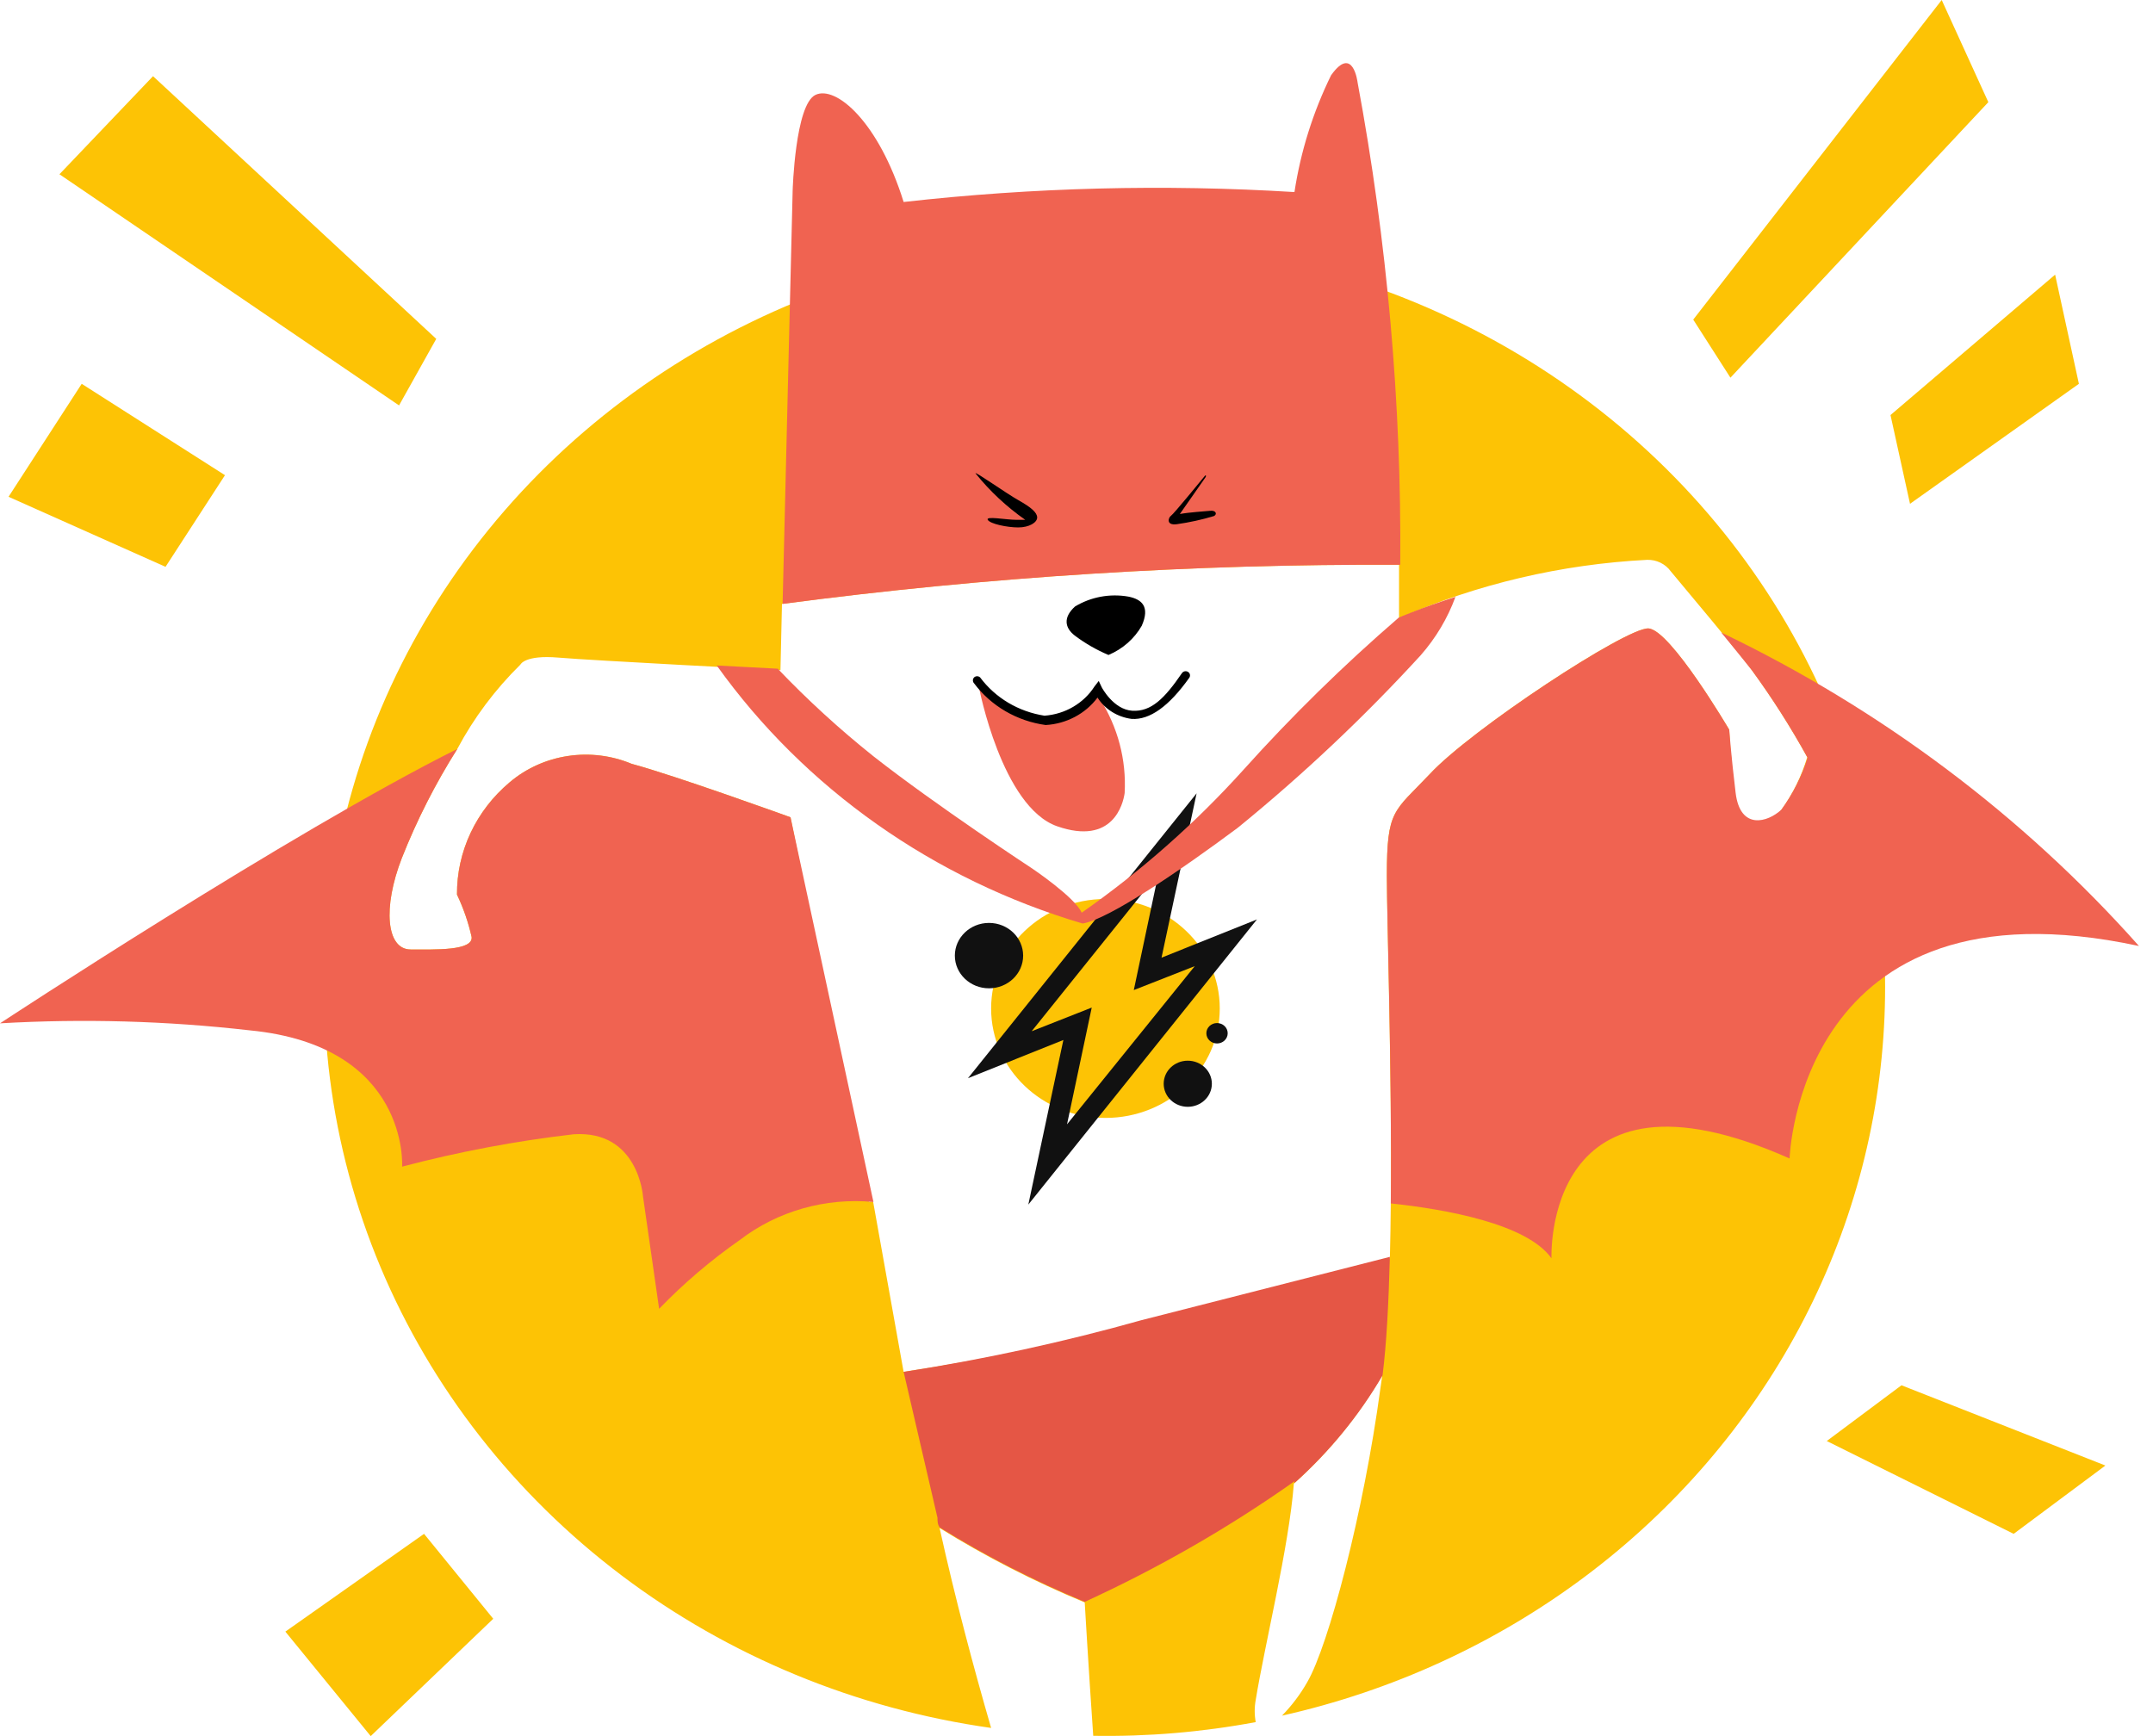 <svg width="93" height="75" viewBox="0 0 93 75" fill="none" xmlns="http://www.w3.org/2000/svg">
<path d="M78.855 30.262C76.585 25.054 72.929 20.506 68.251 17.073C63.574 13.639 58.038 11.439 52.196 10.692C46.353 9.945 40.409 10.677 34.954 12.815C29.499 14.953 24.725 18.423 21.107 22.878C17.489 27.333 15.154 32.619 14.334 38.207C13.514 43.796 14.238 49.493 16.433 54.73C18.629 59.968 22.22 64.562 26.848 68.057C31.477 71.552 36.981 73.824 42.812 74.647C42.048 72.012 41.271 69.099 40.586 66.01C42.578 67.247 44.675 68.323 46.855 69.225V69.225C46.855 69.225 47.013 71.949 47.223 74.987C49.578 75.026 51.931 74.828 54.242 74.395C54.183 74.078 54.183 73.753 54.242 73.436C54.624 71.079 55.678 66.829 55.889 64.093C57.407 62.733 58.696 61.154 59.708 59.415V59.415L59.628 59.97C58.904 65.341 57.39 71.079 56.468 72.667C56.169 73.193 55.802 73.68 55.375 74.117C60.142 73.047 64.608 70.996 68.465 68.108C72.322 65.219 75.477 61.562 77.71 57.391C79.944 53.219 81.203 48.632 81.401 43.947C81.599 39.263 80.73 34.593 78.855 30.262V30.262ZM76.919 35.041C76.34 35.583 75.141 35.949 74.944 34.31C74.746 32.671 74.694 31.523 74.694 31.523C74.694 31.523 72.152 27.198 71.204 27.148C70.256 27.097 63.526 31.523 61.749 33.452C60.208 35.079 59.905 34.965 59.905 37.828C59.905 39.984 60.195 48.13 60.037 54.359L49.304 57.095C45.931 58.022 42.5 58.746 39.032 59.264L37.715 51.912H37.531L34.147 35.306C34.147 35.306 29.129 33.49 27.285 32.998C26.42 32.636 25.464 32.518 24.53 32.659C23.597 32.8 22.725 33.193 22.018 33.793C21.296 34.398 20.719 35.145 20.326 35.982C19.933 36.82 19.733 37.729 19.74 38.647C20.018 39.233 20.23 39.846 20.372 40.476C20.438 41.081 18.791 41.018 17.738 41.018C16.684 41.018 16.526 39.202 17.356 37.071C18.003 35.433 18.806 33.854 19.753 32.355C20.465 31.017 21.384 29.788 22.479 28.711C22.479 28.711 22.663 28.283 24.125 28.409C25.587 28.535 33.712 28.951 33.712 28.951L33.778 26.089C42.609 24.921 51.517 24.356 60.432 24.399C60.432 25.168 60.432 25.937 60.432 26.706C63.809 25.231 67.445 24.375 71.151 24.185C71.35 24.18 71.546 24.222 71.723 24.308C71.9 24.394 72.052 24.52 72.165 24.676C72.613 25.219 75.339 28.459 75.655 28.926C76.54 30.137 77.345 31.401 78.065 32.709C77.818 33.537 77.431 34.321 76.919 35.029V35.041Z" fill="#FDC305"/>
<path d="M74.352 27.324C74.971 28.081 75.511 28.749 75.669 28.951C76.554 30.162 77.359 31.426 78.079 32.734C77.828 33.535 77.446 34.292 76.946 34.978C76.367 35.52 75.169 35.886 74.971 34.247C74.773 32.608 74.695 31.523 74.695 31.523C74.695 31.523 72.153 27.198 71.205 27.148C70.257 27.097 63.527 31.523 61.749 33.452C60.209 35.079 59.906 34.965 59.906 37.828C59.906 39.719 60.13 46.213 60.077 51.988C62.461 52.24 65.963 52.871 67.017 54.359C67.017 54.359 66.635 45.305 77.302 50.046C77.302 50.046 77.671 37.702 92.394 40.867C87.389 35.24 81.253 30.635 74.352 27.324V27.324Z" fill="#F06351"/>
<path d="M60.485 24.399C60.539 17.412 59.921 10.435 58.641 3.556C58.641 3.556 58.444 1.917 57.496 3.253C56.713 4.851 56.181 6.551 55.915 8.297C50.286 7.951 44.635 8.095 39.033 8.726C37.953 5.258 36.109 3.682 35.227 4.098C34.345 4.514 34.239 8.234 34.239 8.234L33.805 26.089C42.645 24.92 51.561 24.355 60.485 24.399V24.399Z" fill="#F06351"/>
<path d="M59.72 59.415C59.892 58.066 59.984 56.275 60.036 54.296L49.304 57.032C45.932 57.98 42.502 58.725 39.033 59.264L40.495 65.568C40.495 65.707 40.495 65.846 40.587 65.984C42.579 67.222 44.675 68.297 46.855 69.2C50.04 67.742 53.073 65.998 55.915 63.992V64.068C57.426 62.714 58.71 61.145 59.72 59.415V59.415Z" fill="#E55645"/>
<path d="M42.141 20.452C42.075 20.326 43.458 21.31 43.997 21.612C44.537 21.915 44.801 22.142 44.801 22.356C44.801 22.571 44.458 22.785 43.984 22.785C43.51 22.785 42.773 22.634 42.667 22.457C42.562 22.281 43.458 22.457 43.905 22.457H44.287C43.476 21.889 42.754 21.214 42.141 20.452Z" fill="black"/>
<path d="M52.017 20.591C52.017 20.591 50.7 22.205 50.582 22.281C50.464 22.356 50.358 22.709 50.832 22.646C51.377 22.569 51.914 22.451 52.439 22.293C52.584 22.218 52.531 22.041 52.281 22.066C52.031 22.091 51.385 22.129 50.964 22.205L52.083 20.604C52.083 20.604 52.123 20.452 52.017 20.591Z" fill="black"/>
<path d="M47.882 28.295C48.493 28.038 48.997 27.595 49.318 27.034C49.686 26.202 49.318 25.887 48.738 25.773C47.941 25.634 47.118 25.787 46.434 26.202C45.92 26.669 45.986 27.123 46.434 27.463C46.879 27.797 47.365 28.077 47.882 28.295V28.295Z" fill="black"/>
<path d="M47.408 29.884C47.257 30.17 47.051 30.427 46.802 30.641C46.427 30.93 45.966 31.097 45.485 31.12C44.76 31.188 44.035 30.989 43.458 30.565C43.192 30.416 42.956 30.224 42.76 29.997C42.628 29.86 42.466 29.753 42.285 29.682C42.285 29.682 43.273 34.865 45.67 35.697C48.066 36.529 48.514 34.739 48.58 34.259C48.66 32.824 48.284 31.4 47.5 30.174C47.5 29.796 47.474 30.048 47.408 29.884Z" fill="#F06351"/>
<path d="M45.169 31.321C44.553 31.237 43.961 31.033 43.429 30.723C42.898 30.413 42.437 30.003 42.075 29.518C42.042 29.484 42.025 29.439 42.025 29.392C42.025 29.346 42.042 29.301 42.075 29.266C42.092 29.249 42.112 29.236 42.135 29.227C42.158 29.218 42.182 29.213 42.206 29.213C42.231 29.213 42.255 29.218 42.278 29.227C42.3 29.236 42.321 29.249 42.338 29.266C42.664 29.704 43.078 30.075 43.554 30.359C44.031 30.642 44.562 30.832 45.117 30.918C45.555 30.886 45.98 30.756 46.355 30.536C46.73 30.317 47.046 30.016 47.276 29.657L47.461 29.417L47.592 29.695C47.592 29.695 48.093 30.653 48.909 30.704C49.726 30.754 50.305 30.174 51.056 29.077C51.084 29.037 51.127 29.009 51.176 29C51.226 28.99 51.277 29 51.319 29.027C51.361 29.053 51.39 29.095 51.4 29.142C51.41 29.189 51.4 29.239 51.372 29.279C50.494 30.515 49.664 31.107 48.883 31.057C48.581 31.018 48.292 30.916 48.036 30.756C47.781 30.597 47.566 30.385 47.408 30.136C47.15 30.481 46.816 30.766 46.428 30.971C46.041 31.176 45.611 31.296 45.169 31.321Z" fill="black"/>
<path d="M47.75 48.294C50.478 48.294 52.688 46.176 52.688 43.565C52.688 40.954 50.478 38.837 47.75 38.837C45.023 38.837 42.812 40.954 42.812 43.565C42.812 46.176 45.023 48.294 47.75 48.294Z" fill="#FDC305"/>
<path d="M54.295 39.719L50.173 41.371L51.688 34.272L41.812 46.579L45.933 44.927L44.419 52.038L54.295 39.719ZM44.564 44.549L50.042 37.727L48.975 42.771L51.609 41.737L46.091 48.571L47.158 43.527L44.564 44.549Z" fill="#111111"/>
<path d="M42.72 42.695C43.535 42.695 44.195 42.063 44.195 41.283C44.195 40.503 43.535 39.87 42.72 39.87C41.906 39.87 41.245 40.503 41.245 41.283C41.245 42.063 41.906 42.695 42.72 42.695Z" fill="#111111"/>
<path d="M51.306 47.814C51.881 47.814 52.347 47.368 52.347 46.818C52.347 46.268 51.881 45.822 51.306 45.822C50.732 45.822 50.266 46.268 50.266 46.818C50.266 47.368 50.732 47.814 51.306 47.814Z" fill="#111111"/>
<path d="M52.57 45.078C52.825 45.078 53.031 44.881 53.031 44.637C53.031 44.393 52.825 44.196 52.57 44.196C52.316 44.196 52.109 44.393 52.109 44.637C52.109 44.881 52.316 45.078 52.57 45.078Z" fill="#111111"/>
<path d="M60.419 26.681C58.042 28.733 55.803 30.927 53.716 33.251C51.637 35.557 49.291 37.63 46.724 39.429C46.434 38.761 44.577 37.513 44.577 37.513C44.577 37.513 40.442 34.802 37.729 32.671C36.263 31.501 34.881 30.237 33.594 28.888L30.96 28.749C34.762 34.067 40.332 37.995 46.763 39.896C47.895 39.719 51.082 37.538 53.466 35.76C56.286 33.464 58.927 30.973 61.367 28.308C62.023 27.561 62.532 26.707 62.869 25.786C61.367 26.265 60.419 26.681 60.419 26.681Z" fill="#F06351"/>
<path d="M85.887 4.413L74.747 16.316L73.14 13.807L83.873 0L85.887 4.413Z" fill="#FDC305"/>
<path d="M82.504 21.764L89.799 16.581L88.772 11.865L81.661 17.93L82.504 21.764Z" fill="#FDC305"/>
<path d="M78.908 62.252L86.981 66.262L90.944 63.311L82.135 59.844L78.908 62.252Z" fill="#FDC305"/>
<path d="M2.568 7.528L6.61 3.291L18.844 14.639L17.237 17.514L2.568 7.528Z" fill="#FDC305"/>
<path d="M9.718 20.528L3.529 16.581L0.369 21.461L7.15 24.487L9.718 20.528Z" fill="#FDC305"/>
<path d="M18.317 66.262L12.326 70.486L16.013 75L21.306 69.931L18.317 66.262Z" fill="#FDC305"/>
<path d="M34.147 35.306C34.147 35.306 29.13 33.49 27.286 32.998C26.42 32.636 25.465 32.518 24.531 32.659C23.598 32.8 22.726 33.193 22.018 33.793C21.297 34.398 20.72 35.145 20.327 35.982C19.934 36.82 19.734 37.729 19.74 38.647C20.019 39.233 20.231 39.846 20.372 40.476C20.438 41.081 18.792 41.018 17.739 41.018C16.685 41.018 16.527 39.202 17.357 37.071C18.004 35.433 18.806 33.854 19.753 32.355C12.576 35.937 0 44.208 0 44.208C3.597 44 7.207 44.102 10.785 44.511C17.699 45.179 17.37 50.399 17.37 50.399C19.802 49.757 22.28 49.29 24.784 49C27.576 48.823 27.773 51.673 27.773 51.673L28.471 56.54C29.531 55.442 30.7 54.446 31.961 53.564C33.587 52.318 35.657 51.73 37.729 51.925V51.925L34.147 35.306Z" fill="#F06351"/>
</svg>
